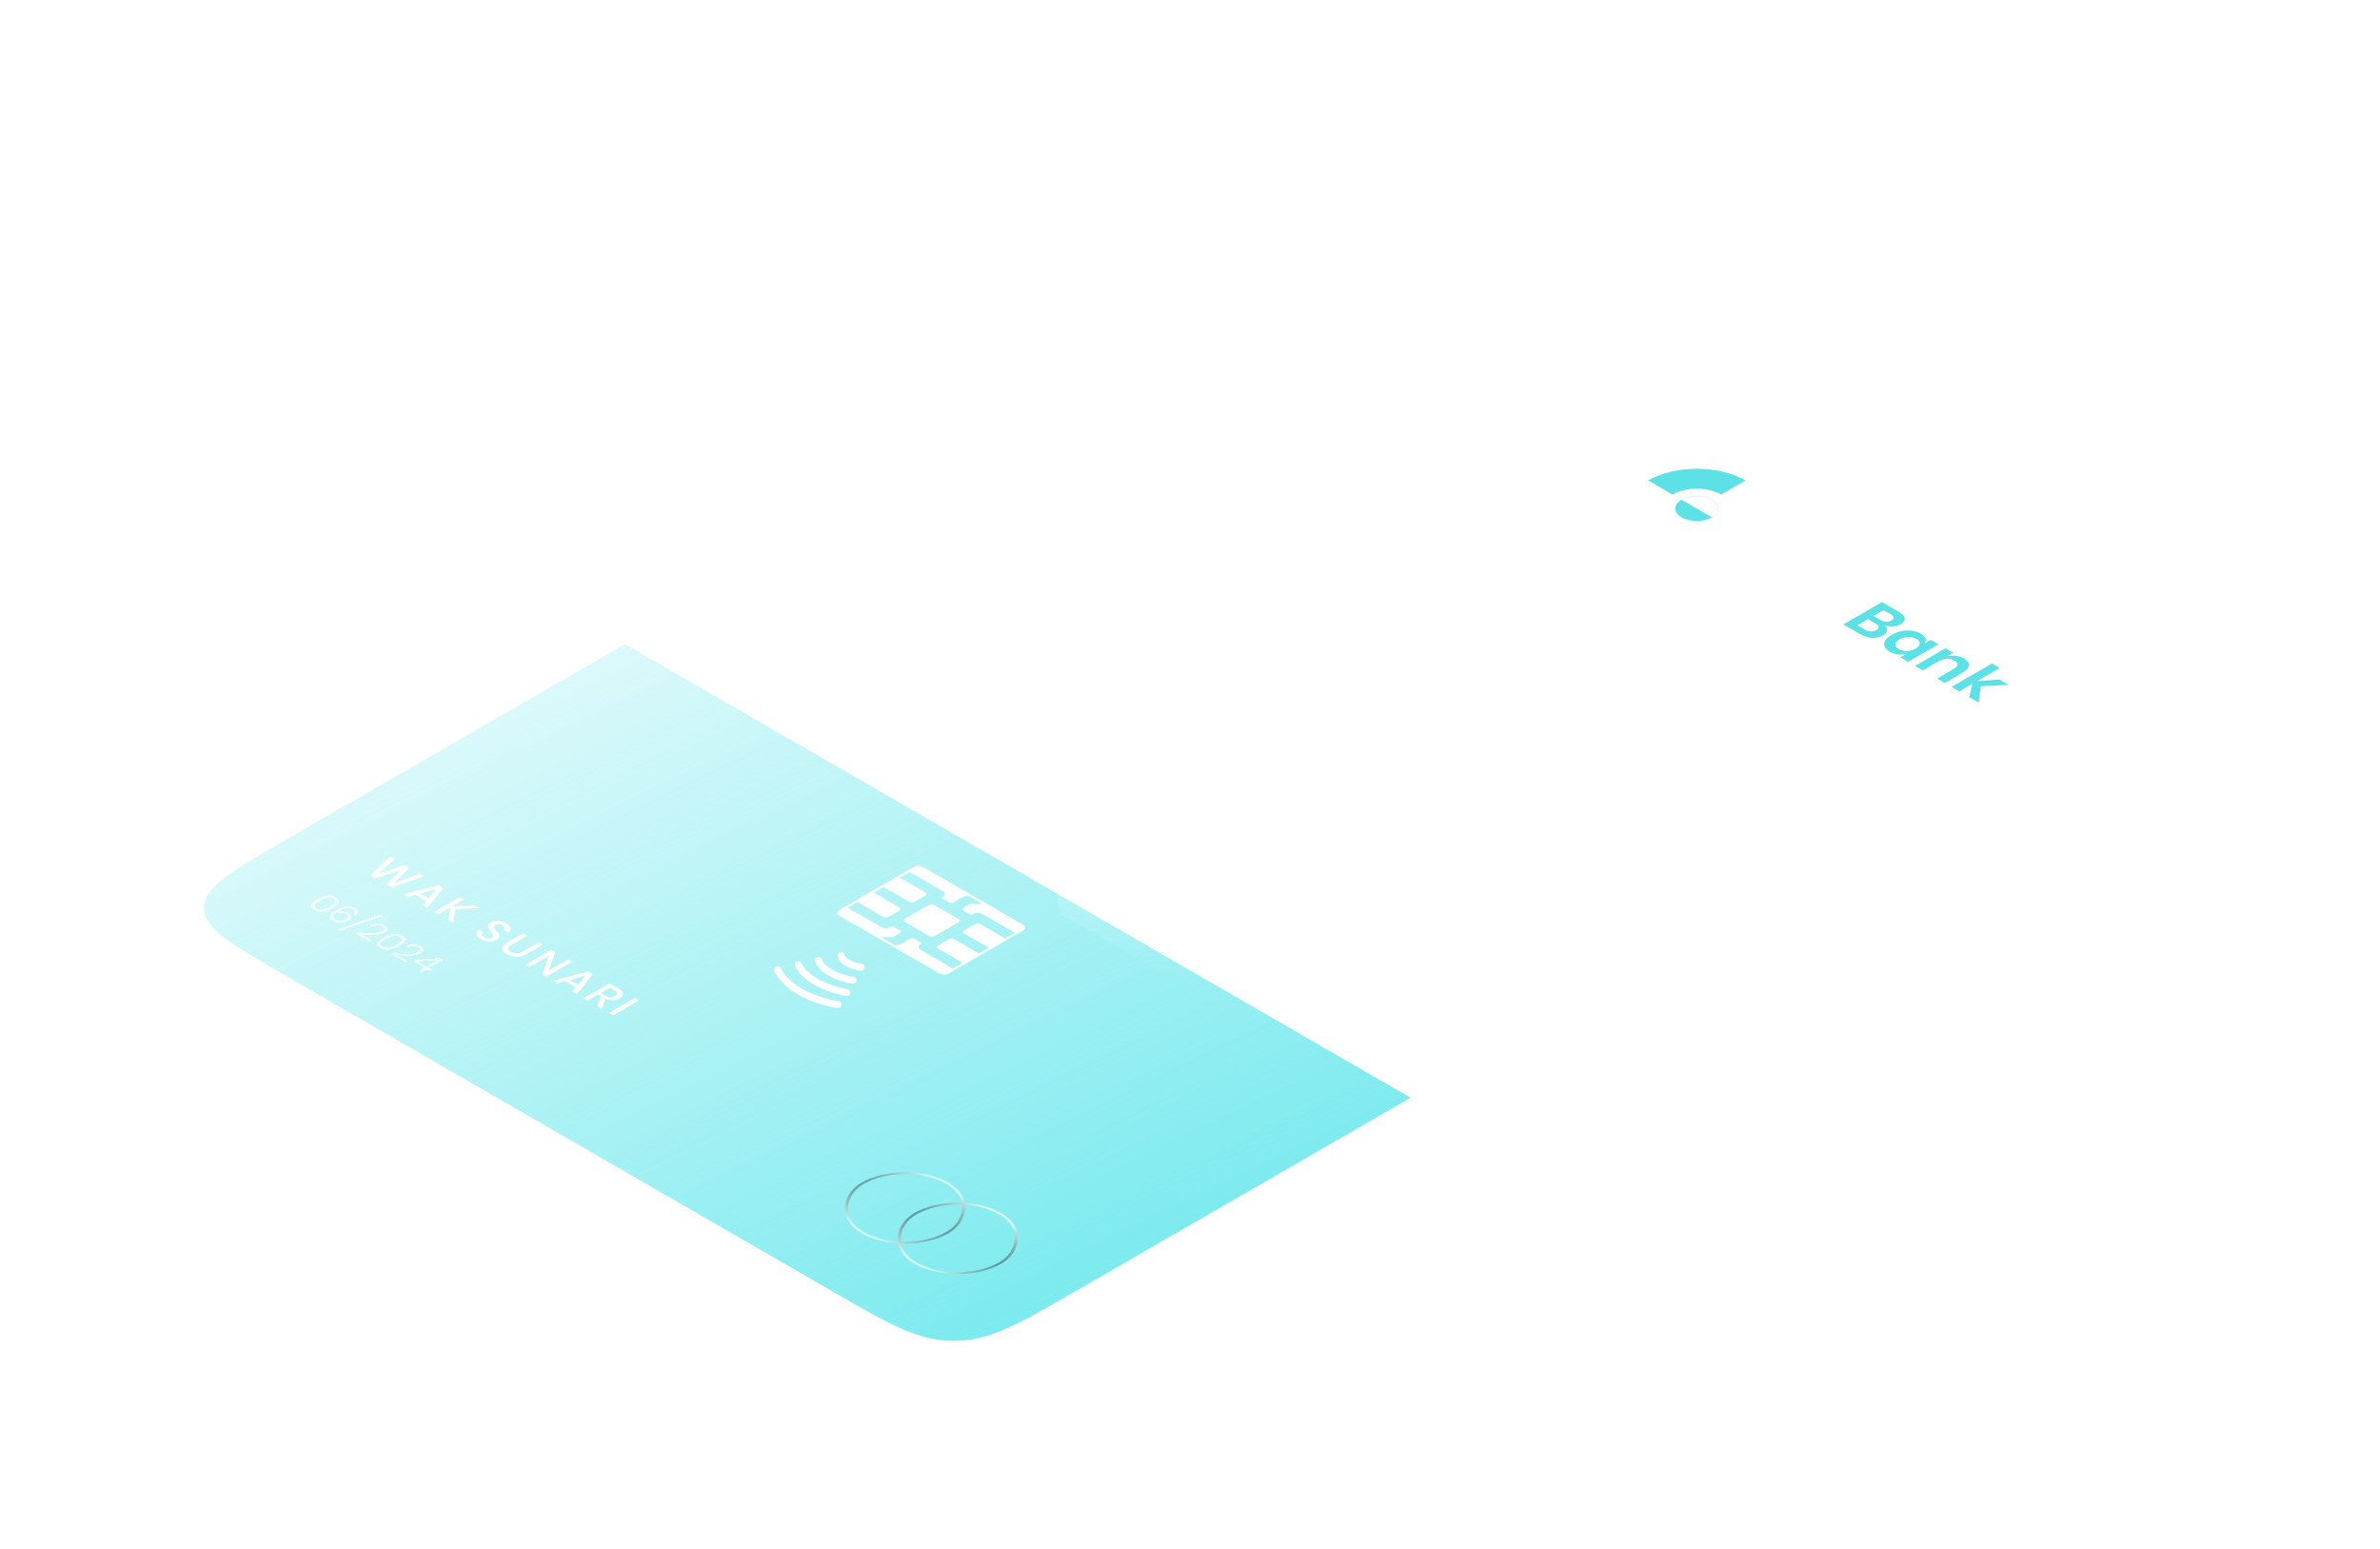 <svg width="467" height="304" viewBox="0 0 467 304" fill="none" xmlns="http://www.w3.org/2000/svg">
<g filter="url(#filter0_d_101_265)">
<g filter="url(#filter1_b_101_265)">
<rect width="178" height="284.248" rx="13.799" transform="matrix(0.866 0.5 -0.866 0.5 275.166 14)" fill="url(#paint0_linear_101_265)"/>
<rect x="-2.05613e-08" y="0.345" width="177.31" height="283.558" rx="13.454" transform="matrix(0.866 0.5 -0.866 0.5 275.465 14.172)" stroke="url(#paint1_linear_101_265)" stroke-width="0.69"/>
</g>
<g filter="url(#filter2_b_101_265)">
<path d="M118.624 104.38L272.776 193.38L207.052 231.326C195.786 237.83 190.153 241.083 183.152 241.083C176.152 241.083 170.519 237.83 159.253 231.326L52.9 169.923C41.633 163.418 36 160.166 36 156.124C36 152.083 41.633 148.83 52.9 142.326L118.624 104.38Z" fill="url(#paint2_linear_101_265)"/>
</g>
<path d="M350.149 87.396L342.557 91.78L341.029 90.898L344.331 88.992L341.083 87.117L337.781 89.023L336.265 88.147L343.858 83.764L345.374 84.639L342.298 86.415L345.546 88.29L348.622 86.514L350.149 87.396ZM352.719 90.68C353.299 91.015 353.697 91.386 353.912 91.792C354.135 92.201 354.146 92.617 353.945 93.04C353.751 93.458 353.342 93.847 352.719 94.207C352.095 94.567 351.421 94.803 350.697 94.915C349.973 95.027 349.252 95.02 348.535 94.896C347.832 94.772 347.191 94.542 346.61 94.207C346.029 93.872 345.628 93.499 345.405 93.089C345.197 92.68 345.19 92.266 345.384 91.847C345.578 91.429 345.986 91.04 346.61 90.68C347.234 90.32 347.908 90.084 348.632 89.972C349.363 89.856 350.08 89.861 350.783 89.985C351.493 90.113 352.138 90.345 352.719 90.68ZM351.407 91.438C350.984 91.193 350.475 91.073 349.879 91.078C349.292 91.078 348.714 91.241 348.148 91.568C347.581 91.895 347.295 92.23 347.288 92.574C347.288 92.913 347.499 93.205 347.922 93.45C348.345 93.694 348.851 93.816 349.438 93.816C350.034 93.812 350.614 93.646 351.181 93.319C351.747 92.992 352.03 92.659 352.03 92.319C352.038 91.976 351.83 91.682 351.407 91.438ZM359.598 94.652C360.179 94.987 360.577 95.358 360.792 95.763C361.014 96.173 361.025 96.589 360.824 97.011C360.63 97.43 360.222 97.819 359.598 98.179C358.974 98.539 358.3 98.775 357.576 98.887C356.852 98.998 356.131 98.992 355.414 98.868C354.712 98.744 354.07 98.514 353.489 98.179C352.909 97.844 352.507 97.471 352.285 97.061C352.077 96.651 352.07 96.237 352.263 95.819C352.457 95.401 352.865 95.012 353.489 94.652C354.113 94.292 354.787 94.056 355.511 93.944C356.243 93.828 356.959 93.832 357.662 93.956C358.372 94.085 359.017 94.317 359.598 94.652ZM358.286 95.409C357.863 95.165 357.354 95.045 356.759 95.049C356.171 95.049 355.594 95.213 355.027 95.54C354.461 95.867 354.174 96.202 354.167 96.546C354.167 96.885 354.378 97.177 354.801 97.421C355.224 97.665 355.73 97.788 356.318 97.788C356.913 97.783 357.494 97.618 358.06 97.291C358.626 96.964 358.91 96.631 358.91 96.291C358.917 95.948 358.709 95.654 358.286 95.409Z" fill="white"/>
<path d="M365.843 100.704C366.208 101.023 366.355 101.36 366.284 101.716C366.226 102.072 365.968 102.382 365.509 102.647C364.871 103.016 364.151 103.183 363.348 103.15C362.559 103.117 361.76 102.867 360.949 102.399L357.691 100.517L365.284 96.134L368.478 97.978C369.245 98.421 369.664 98.858 369.736 99.288C369.815 99.723 369.55 100.116 368.94 100.468C368.467 100.741 367.954 100.892 367.402 100.921C366.857 100.954 366.338 100.882 365.843 100.704ZM363.617 98.847L364.982 99.636C365.362 99.855 365.732 99.973 366.09 99.99C366.463 100.006 366.807 99.924 367.123 99.741C367.438 99.559 367.585 99.363 367.564 99.151C367.542 98.94 367.331 98.719 366.929 98.487L365.585 97.711L363.617 98.847ZM361.885 101.511C362.287 101.743 362.681 101.871 363.068 101.896C363.462 101.917 363.828 101.83 364.165 101.635C364.502 101.441 364.649 101.227 364.606 100.996C364.577 100.764 364.362 100.532 363.961 100.3L362.53 99.474L360.444 100.679L361.885 101.511ZM372.874 102.317C373.376 102.607 373.688 102.923 373.81 103.267C373.932 103.61 373.867 103.942 373.616 104.26L374.853 103.546L376.359 104.416L370.401 107.856L368.895 106.986L370.142 106.266C369.59 106.411 369.013 106.45 368.411 106.384C367.816 106.314 367.267 106.134 366.765 105.844C366.264 105.554 365.934 105.223 365.776 104.85C365.618 104.478 365.654 104.093 365.884 103.695C366.127 103.298 366.561 102.919 367.185 102.559C367.809 102.199 368.461 101.951 369.142 101.814C369.838 101.677 370.508 101.655 371.153 101.746C371.799 101.837 372.372 102.027 372.874 102.317ZM372.025 103.354C371.551 103.081 371.017 102.95 370.422 102.963C369.827 102.975 369.261 103.137 368.723 103.447C368.185 103.757 367.905 104.084 367.884 104.428C367.87 104.767 368.099 105.074 368.572 105.347C369.031 105.612 369.562 105.74 370.164 105.732C370.781 105.724 371.351 105.568 371.874 105.266C372.405 104.96 372.673 104.631 372.681 104.279C372.702 103.927 372.483 103.619 372.025 103.354ZM381.368 107.208C382.056 107.606 382.379 108.053 382.336 108.55C382.293 109.046 381.863 109.531 381.045 110.003L377.582 112.002L376.077 111.133L379.368 109.233C379.841 108.959 380.085 108.678 380.099 108.388C380.121 108.094 379.92 107.825 379.497 107.581C379.067 107.333 378.583 107.215 378.045 107.227C377.507 107.239 376.977 107.397 376.453 107.699L373.291 109.525L371.775 108.649L377.733 105.209L379.249 106.085L378.056 106.774C378.615 106.633 379.185 106.602 379.766 106.681C380.361 106.759 380.895 106.935 381.368 107.208ZM382.401 114.784L383.036 112.145L380.433 113.648L378.917 112.772L386.875 108.177L388.392 109.053L383.918 111.636L388.349 111.338L390.145 112.375L384.671 112.642L384.251 115.852L382.401 114.784Z" fill="#5CE1E6"/>
<path d="M338.502 72.264C336.611 71.173 334.202 70.429 331.58 70.128C328.957 69.827 326.239 69.981 323.768 70.572C321.298 71.163 319.186 72.163 317.701 73.447C316.215 74.731 315.422 76.24 315.422 77.784C315.422 79.327 316.215 80.837 317.701 82.12C319.186 83.404 321.298 84.404 323.768 84.995C326.239 85.586 328.957 85.74 331.58 85.439C334.202 85.138 336.611 84.395 338.502 83.303L333.722 80.543C332.776 81.089 331.572 81.461 330.261 81.611C328.949 81.762 327.59 81.685 326.355 81.389C325.12 81.094 324.064 80.594 323.321 79.952C322.579 79.31 322.182 78.555 322.182 77.784C322.182 77.012 322.579 76.257 323.321 75.615C324.064 74.974 325.12 74.473 326.355 74.178C327.59 73.882 328.949 73.805 330.261 73.956C331.572 74.106 332.776 74.478 333.722 75.024L338.502 72.264Z" fill="white"/>
<path d="M338.502 72.264C337.246 71.539 335.756 70.965 334.116 70.572C332.475 70.18 330.717 69.978 328.942 69.978C327.167 69.978 325.408 70.18 323.768 70.572C322.128 70.965 320.638 71.539 319.382 72.264L324.162 75.024C324.79 74.662 325.535 74.374 326.355 74.178C327.175 73.982 328.054 73.881 328.942 73.881C329.83 73.881 330.709 73.982 331.529 74.178C332.349 74.374 333.094 74.662 333.722 75.024L338.502 72.264Z" fill="#5CE1E6"/>
<circle cx="3.45" cy="3.45" r="3.45" transform="matrix(0.866 0.5 -0.866 0.5 328.942 74.334)" fill="#5CE1E6"/>
<path d="M331.929 79.508C332.322 79.282 332.633 79.013 332.845 78.717C333.058 78.421 333.167 78.104 333.167 77.784C333.167 77.463 333.058 77.146 332.845 76.85C332.633 76.554 332.322 76.285 331.929 76.059C331.537 75.832 331.071 75.653 330.559 75.53C330.046 75.407 329.497 75.344 328.942 75.344C328.387 75.344 327.838 75.407 327.325 75.53C326.813 75.653 326.347 75.832 325.955 76.059L328.942 77.784L331.929 79.508Z" fill="white"/>
<g opacity="0.9">
<rect opacity="0.75" x="4.47035e-08" y="-0.25" width="19.29" height="19.29" rx="9.645" transform="matrix(-0.866 -0.5 0.866 -0.5 184.154 230.496)" stroke="url(#paint3_linear_101_265)" stroke-width="0.5"/>
<rect opacity="0.7" x="4.47035e-08" y="-0.25" width="19.29" height="19.29" rx="9.645" transform="matrix(-0.866 -0.5 0.866 -0.5 173.808 224.522)" stroke="url(#paint4_linear_101_265)" stroke-width="0.5"/>
</g>
<g filter="url(#filter3_d_101_265)">
<path d="M279.501 37.362L280.652 38.026L278.222 39.43L270.629 35.046L271.919 34.301L278.361 38.02L279.501 37.362ZM273.902 39.887C274.275 40.102 274.515 40.357 274.623 40.651C274.73 40.945 274.68 41.259 274.472 41.595C274.257 41.934 273.87 42.265 273.31 42.588C272.751 42.911 272.181 43.133 271.6 43.252C271.012 43.377 270.464 43.408 269.955 43.346C269.439 43.288 268.994 43.151 268.621 42.936C268.205 42.696 267.958 42.425 267.879 42.122C267.793 41.824 267.897 41.512 268.191 41.185C267.56 41.375 266.947 41.448 266.352 41.402C265.764 41.361 265.23 41.201 264.75 40.924C264.011 40.498 263.696 40.013 263.803 39.471C263.918 38.933 264.398 38.42 265.244 37.931C266.09 37.443 266.979 37.165 267.911 37.099C268.844 37.041 269.679 37.225 270.417 37.652C270.898 37.929 271.174 38.237 271.245 38.577C271.324 38.92 271.199 39.274 270.869 39.639C271.435 39.469 271.98 39.407 272.504 39.452C273.02 39.502 273.486 39.647 273.902 39.887ZM272.493 40.477C272.106 40.253 271.679 40.152 271.213 40.173C270.747 40.202 270.295 40.342 269.858 40.595C269.421 40.847 269.177 41.108 269.127 41.377C269.084 41.651 269.256 41.899 269.643 42.122C270.03 42.346 270.464 42.443 270.944 42.414C271.418 42.389 271.869 42.253 272.299 42.004C272.73 41.756 272.966 41.495 273.009 41.222C273.052 40.949 272.88 40.7 272.493 40.477ZM269.288 38.378C268.851 38.126 268.36 38.012 267.815 38.037C267.277 38.066 266.757 38.225 266.255 38.515C265.753 38.805 265.477 39.105 265.427 39.415C265.384 39.73 265.581 40.013 266.019 40.266C266.463 40.523 266.951 40.626 267.481 40.576C268.012 40.535 268.517 40.376 268.998 40.098C269.471 39.825 269.747 39.533 269.826 39.223C269.905 38.912 269.725 38.631 269.288 38.378ZM265.568 47.008C265.067 47.298 264.547 47.495 264.009 47.598C263.478 47.706 262.969 47.722 262.482 47.648C261.987 47.577 261.55 47.433 261.17 47.213C260.689 46.936 260.424 46.625 260.374 46.282C260.324 45.947 260.51 45.619 260.933 45.301L260.879 45.27C260.205 45.485 259.571 45.59 258.976 45.586C258.381 45.59 257.821 45.441 257.298 45.139C256.66 44.771 256.352 44.349 256.373 43.873C256.402 43.401 256.81 42.937 257.599 42.482C258.409 42.014 259.266 41.755 260.17 41.706C261.08 41.66 261.976 41.85 262.858 42.277L261.643 42.978C261.17 42.755 260.671 42.645 260.148 42.649C259.632 42.658 259.148 42.792 258.696 43.053C258.273 43.297 258.062 43.548 258.062 43.804C258.054 44.065 258.226 44.297 258.578 44.5C259.001 44.744 259.488 44.835 260.04 44.773C260.585 44.715 261.166 44.508 261.783 44.152L262.073 43.984L263.084 44.568L262.794 44.736C261.611 45.402 261.424 45.969 262.234 46.437C262.586 46.64 262.969 46.737 263.385 46.729C263.801 46.721 264.195 46.609 264.568 46.394C264.941 46.178 265.138 45.932 265.16 45.655C265.188 45.381 265.013 45.106 264.633 44.829L265.837 44.133C266.533 44.593 266.859 45.071 266.816 45.568C266.78 46.069 266.364 46.549 265.568 47.008ZM258.107 51.316C257.605 51.606 257.086 51.802 256.548 51.906C256.017 52.014 255.508 52.03 255.021 51.956C254.526 51.885 254.089 51.74 253.709 51.521C253.228 51.243 252.963 50.933 252.913 50.59C252.863 50.254 253.049 49.927 253.472 49.608L253.418 49.577C252.744 49.793 252.11 49.898 251.515 49.894C250.919 49.898 250.36 49.749 249.837 49.447C249.199 49.078 248.89 48.656 248.912 48.18C248.941 47.708 249.349 47.245 250.138 46.789C250.948 46.322 251.805 46.063 252.708 46.013C253.619 45.968 254.515 46.158 255.397 46.584L254.182 47.286C253.709 47.063 253.21 46.953 252.687 46.957C252.171 46.965 251.687 47.1 251.235 47.361C250.812 47.605 250.6 47.855 250.6 48.112C250.593 48.373 250.765 48.605 251.117 48.807C251.54 49.052 252.027 49.143 252.579 49.081C253.124 49.023 253.705 48.816 254.322 48.46L254.612 48.292L255.623 48.876L255.333 49.043C254.15 49.71 253.963 50.277 254.773 50.745C255.125 50.947 255.508 51.045 255.924 51.036C256.34 51.028 256.734 50.916 257.107 50.701C257.48 50.486 257.677 50.24 257.699 49.962C257.727 49.689 257.552 49.414 257.172 49.136L258.376 48.441C259.072 48.901 259.398 49.379 259.355 49.875C259.319 50.376 258.903 50.856 258.107 51.316ZM243.985 58.178L240.102 52.67L241.393 51.925L245.093 57.377L248.857 55.204L249.922 55.819L244.91 58.712L243.985 58.178ZM242.223 58.885L243.374 59.549L240.943 60.953L233.35 56.569L234.641 55.824L241.083 59.543L242.223 58.885ZM232.375 63.54C233.35 63.954 234.214 63.943 234.967 63.509C235.512 63.194 235.702 62.832 235.537 62.422C235.379 62.016 234.838 61.546 233.913 61.012L233.537 60.807C233.816 61.093 233.892 61.406 233.763 61.745C233.634 62.085 233.325 62.395 232.838 62.676C232.092 63.107 231.285 63.316 230.418 63.304C229.55 63.291 228.711 63.051 227.901 62.583C227.414 62.302 227.073 61.993 226.88 61.658C226.693 61.327 226.679 60.983 226.837 60.627C227.001 60.276 227.367 59.936 227.934 59.609C229.031 58.976 230.124 58.738 231.214 58.895C232.304 59.052 233.444 59.475 234.634 60.162C235.996 60.948 236.796 61.662 237.032 62.304C237.269 62.946 236.889 63.554 235.892 64.129C235.146 64.56 234.365 64.767 233.548 64.75C232.723 64.738 231.945 64.558 231.214 64.21L232.375 63.54ZM232.289 60.211C231.823 59.942 231.296 59.795 230.708 59.771C230.128 59.75 229.572 59.893 229.041 60.199C228.59 60.46 228.364 60.743 228.364 61.05C228.357 61.36 228.59 61.652 229.063 61.925C229.572 62.219 230.099 62.366 230.644 62.366C231.189 62.366 231.694 62.231 232.16 61.962C232.583 61.718 232.827 61.433 232.892 61.106C232.956 60.779 232.755 60.48 232.289 60.211ZM228.374 68.483C227.872 68.772 227.352 68.969 226.815 69.072C226.284 69.18 225.775 69.197 225.287 69.122C224.793 69.052 224.355 68.907 223.975 68.687C223.495 68.41 223.23 68.1 223.179 67.756C223.129 67.421 223.316 67.094 223.739 66.775L223.685 66.744C223.011 66.959 222.376 67.065 221.781 67.061C221.186 67.065 220.627 66.916 220.104 66.614C219.465 66.245 219.157 65.823 219.179 65.347C219.207 64.875 219.616 64.411 220.405 63.956C221.215 63.488 222.072 63.229 222.975 63.18C223.886 63.134 224.782 63.325 225.664 63.751L224.448 64.453C223.975 64.229 223.477 64.119 222.954 64.124C222.437 64.132 221.953 64.266 221.502 64.527C221.079 64.771 220.867 65.022 220.867 65.278C220.86 65.539 221.032 65.771 221.383 65.974C221.806 66.218 222.294 66.309 222.846 66.247C223.391 66.189 223.972 65.982 224.588 65.626L224.879 65.459L225.89 66.042L225.599 66.21C224.416 66.876 224.23 67.444 225.04 67.911C225.391 68.114 225.775 68.211 226.191 68.203C226.607 68.195 227.001 68.083 227.374 67.868C227.747 67.653 227.944 67.406 227.965 67.129C227.994 66.856 227.818 66.58 227.438 66.303L228.643 65.608C229.338 66.067 229.665 66.545 229.622 67.042C229.586 67.543 229.17 68.023 228.374 68.483ZM217.317 74.866C216.815 75.156 216.295 75.353 215.757 75.456C215.227 75.564 214.718 75.581 214.23 75.506C213.735 75.436 213.298 75.291 212.918 75.071C212.438 74.794 212.172 74.484 212.122 74.14C212.072 73.805 212.258 73.478 212.681 73.159L212.628 73.128C211.954 73.343 211.319 73.449 210.724 73.445C210.129 73.449 209.57 73.3 209.046 72.997C208.408 72.629 208.1 72.207 208.121 71.731C208.15 71.259 208.559 70.795 209.347 70.34C210.158 69.872 211.014 69.613 211.918 69.564C212.828 69.518 213.725 69.709 214.606 70.135L213.391 70.837C212.918 70.613 212.42 70.503 211.896 70.507C211.38 70.516 210.896 70.65 210.444 70.911C210.021 71.155 209.81 71.406 209.81 71.662C209.803 71.923 209.975 72.155 210.326 72.358C210.749 72.602 211.237 72.693 211.789 72.631C212.334 72.573 212.914 72.366 213.531 72.01L213.821 71.843L214.832 72.426L214.542 72.594C213.359 73.26 213.172 73.827 213.983 74.295C214.334 74.498 214.718 74.595 215.133 74.587C215.549 74.579 215.944 74.467 216.316 74.252C216.689 74.037 216.886 73.79 216.908 73.513C216.937 73.24 216.761 72.964 216.381 72.687L217.586 71.992C218.281 72.451 218.607 72.929 218.564 73.426C218.528 73.927 218.113 74.407 217.317 74.866ZM210.329 76.591C210.702 76.806 210.942 77.061 211.049 77.355C211.157 77.649 211.107 77.963 210.899 78.299C210.684 78.638 210.296 78.969 209.737 79.292C209.178 79.615 208.608 79.837 208.027 79.957C207.439 80.081 206.891 80.112 206.382 80.05C205.865 79.992 205.421 79.855 205.048 79.64C204.632 79.4 204.385 79.129 204.306 78.826C204.22 78.528 204.324 78.216 204.618 77.889C203.987 78.079 203.374 78.152 202.779 78.106C202.191 78.065 201.657 77.905 201.176 77.628C200.438 77.202 200.122 76.717 200.23 76.175C200.345 75.637 200.825 75.124 201.671 74.635C202.517 74.147 203.406 73.869 204.338 73.803C205.27 73.745 206.106 73.929 206.844 74.356C207.325 74.633 207.601 74.942 207.672 75.281C207.751 75.624 207.626 75.978 207.296 76.343C207.862 76.173 208.407 76.111 208.931 76.156C209.447 76.206 209.913 76.351 210.329 76.591ZM208.92 77.181C208.533 76.957 208.106 76.856 207.64 76.877C207.174 76.906 206.722 77.046 206.285 77.299C205.848 77.551 205.604 77.812 205.554 78.081C205.511 78.355 205.683 78.603 206.07 78.826C206.457 79.05 206.891 79.147 207.371 79.118C207.844 79.093 208.296 78.957 208.726 78.708C209.156 78.46 209.393 78.199 209.436 77.926C209.479 77.653 209.307 77.404 208.92 77.181ZM205.715 75.082C205.278 74.83 204.786 74.716 204.241 74.741C203.704 74.77 203.184 74.929 202.682 75.219C202.18 75.509 201.904 75.809 201.854 76.119C201.811 76.434 202.008 76.717 202.445 76.97C202.89 77.227 203.378 77.33 203.908 77.28C204.439 77.239 204.944 77.079 205.425 76.802C205.898 76.529 206.174 76.237 206.253 75.927C206.332 75.616 206.152 75.335 205.715 75.082ZM197.683 79.695C197.217 79.492 196.761 79.391 196.317 79.391C195.865 79.395 195.446 79.509 195.058 79.732C194.513 80.047 194.323 80.405 194.488 80.806C194.653 81.216 195.202 81.69 196.134 82.228L196.51 82.433C196.238 82.143 196.166 81.825 196.295 81.477C196.424 81.138 196.729 80.829 197.209 80.552C197.955 80.121 198.762 79.912 199.629 79.925C200.504 79.941 201.343 80.181 202.146 80.645C202.633 80.926 202.974 81.235 203.168 81.57C203.361 81.905 203.375 82.249 203.211 82.601C203.053 82.957 202.691 83.298 202.124 83.625C201.027 84.259 199.937 84.499 198.855 84.346C197.772 84.201 196.639 83.787 195.456 83.104C194.116 82.33 193.305 81.618 193.026 80.968C192.739 80.322 193.083 79.718 194.058 79.155C194.811 78.72 195.614 78.501 196.467 78.496C197.32 78.501 198.113 78.677 198.844 79.024L197.683 79.695ZM197.769 83.023C198.235 83.292 198.758 83.437 199.339 83.458C199.92 83.487 200.479 83.346 201.017 83.035C201.461 82.779 201.687 82.495 201.694 82.185C201.694 81.879 201.454 81.587 200.974 81.309C200.464 81.015 199.941 80.866 199.403 80.862C198.858 80.862 198.353 80.997 197.887 81.266C197.614 81.423 197.414 81.601 197.285 81.8C197.156 82.007 197.123 82.216 197.188 82.427C197.26 82.642 197.453 82.841 197.769 83.023ZM190.321 82.517C189.956 83.647 189.805 84.632 189.87 85.472C189.934 86.321 190.293 86.933 190.945 87.31C191.332 87.534 191.738 87.656 192.161 87.677C192.576 87.701 192.996 87.592 193.419 87.347C193.856 87.095 194.043 86.822 193.978 86.528C193.921 86.238 193.645 85.934 193.15 85.615L194.344 84.926C195.161 85.456 195.559 85.992 195.538 86.534C195.509 87.081 195.118 87.571 194.365 88.006C193.627 88.432 192.852 88.651 192.042 88.664C191.232 88.685 190.483 88.496 189.794 88.099C189.242 87.78 188.855 87.358 188.633 86.832C188.404 86.311 188.31 85.76 188.353 85.18C188.404 84.605 188.536 84.057 188.751 83.535L185.148 85.615L184.148 85.038L189.418 81.995L190.321 82.517ZM185.323 91.736L186.474 92.4L184.043 93.804L176.45 89.42L177.741 88.675L184.183 92.394L185.323 91.736ZM177.938 93.007C176.727 92.307 175.562 91.883 174.443 91.734C173.332 91.589 172.274 91.806 171.27 92.386C170.267 92.965 169.894 93.578 170.152 94.224C170.41 94.869 171.141 95.54 172.346 96.236C173.543 96.927 174.698 97.345 175.809 97.49C176.927 97.639 177.989 97.424 178.992 96.844C179.996 96.264 180.373 95.654 180.122 95.012C179.871 94.371 179.143 93.702 177.938 93.007ZM173.572 95.528C172.697 95.023 172.134 94.573 171.883 94.18C171.632 93.787 171.815 93.412 172.432 93.056C173.056 92.696 173.708 92.588 174.389 92.733C175.07 92.878 175.848 93.203 176.723 93.708C177.591 94.209 178.146 94.654 178.39 95.043C178.634 95.432 178.444 95.807 177.82 96.167C177.203 96.523 176.555 96.629 175.873 96.484C175.199 96.343 174.432 96.024 173.572 95.528ZM167.398 95.751C167.032 96.882 166.882 97.867 166.946 98.707C167.011 99.556 167.369 100.168 168.022 100.545C168.409 100.769 168.814 100.891 169.237 100.911C169.653 100.936 170.073 100.827 170.496 100.582C170.933 100.33 171.119 100.057 171.055 99.763C170.997 99.473 170.721 99.169 170.227 98.85L171.42 98.161C172.238 98.691 172.636 99.227 172.614 99.769C172.586 100.315 172.195 100.806 171.442 101.24C170.703 101.667 169.929 101.886 169.119 101.899C168.309 101.919 167.559 101.731 166.871 101.334C166.319 101.015 165.932 100.593 165.71 100.067C165.48 99.545 165.387 98.995 165.43 98.415C165.48 97.84 165.613 97.291 165.828 96.77L162.225 98.85L161.225 98.272L166.495 95.23L167.398 95.751ZM164.77 102.895C165.143 103.11 165.383 103.364 165.49 103.658C165.598 103.952 165.548 104.267 165.34 104.602C165.125 104.942 164.738 105.273 164.178 105.596C163.619 105.918 163.049 106.14 162.468 106.26C161.88 106.384 161.332 106.415 160.823 106.353C160.307 106.295 159.862 106.159 159.489 105.943C159.073 105.703 158.826 105.432 158.747 105.13C158.661 104.832 158.765 104.519 159.059 104.192C158.428 104.383 157.815 104.455 157.22 104.41C156.632 104.368 156.098 104.209 155.617 103.931C154.879 103.505 154.564 103.021 154.671 102.478C154.786 101.94 155.266 101.427 156.112 100.939C156.958 100.45 157.847 100.173 158.779 100.107C159.711 100.049 160.547 100.233 161.285 100.659C161.766 100.937 162.042 101.245 162.113 101.584C162.192 101.928 162.067 102.282 161.737 102.646C162.303 102.476 162.848 102.414 163.372 102.46C163.888 102.51 164.354 102.654 164.77 102.895ZM163.361 103.484C162.974 103.261 162.547 103.159 162.081 103.18C161.615 103.209 161.163 103.35 160.726 103.602C160.289 103.855 160.045 104.116 159.995 104.385C159.952 104.658 160.124 104.906 160.511 105.13C160.898 105.353 161.332 105.451 161.812 105.422C162.285 105.397 162.737 105.26 163.167 105.012C163.598 104.764 163.834 104.503 163.877 104.23C163.92 103.956 163.748 103.708 163.361 103.484ZM160.156 101.386C159.719 101.133 159.228 101.019 158.683 101.044C158.145 101.073 157.625 101.232 157.123 101.522C156.621 101.812 156.345 102.112 156.295 102.423C156.252 102.737 156.449 103.021 156.887 103.273C157.331 103.53 157.819 103.633 158.349 103.584C158.88 103.542 159.385 103.383 159.866 103.106C160.339 102.832 160.615 102.541 160.694 102.23C160.773 101.92 160.593 101.638 160.156 101.386Z" fill="white"/>
</g>
<g filter="url(#filter4_d_101_265)">
<path d="M79.179 148.924L72.855 151.118L71.851 150.539L74.698 147.662L69.715 149.305L68.711 148.726L72.511 145.074L73.407 145.592L70.166 148.473L75.393 146.739L76.297 147.26L73.293 150.278L78.283 148.407L79.179 148.924ZM79.682 153.793L77.545 152.559L76.061 152.969L75.186 152.464L82.033 150.663L82.973 151.205L79.847 155.155L78.972 154.65L79.682 153.793ZM80.083 153.296L81.61 151.446L78.405 152.327L80.083 153.296ZM85.314 155.356L84.985 158.121L83.988 157.546L84.332 155.037L81.988 156.391L81.17 155.919L86.232 152.996L87.05 153.468L84.734 154.805L89.057 154.627L90.047 155.199L85.314 155.356ZM93.385 161.414C93.136 161.558 92.845 161.657 92.51 161.712C92.18 161.765 91.829 161.758 91.456 161.692C91.083 161.626 90.72 161.49 90.366 161.286C90.022 161.087 89.773 160.875 89.621 160.649C89.472 160.42 89.427 160.195 89.484 159.974C89.542 159.753 89.702 159.553 89.965 159.374L90.839 159.879C90.643 160.019 90.548 160.182 90.553 160.367C90.562 160.555 90.706 160.729 90.983 160.889C91.231 161.032 91.49 161.104 91.757 161.104C92.03 161.107 92.271 161.047 92.481 160.926C92.663 160.821 92.761 160.707 92.775 160.582C92.794 160.455 92.763 160.33 92.682 160.206C92.601 160.081 92.474 159.92 92.302 159.721C92.087 159.481 91.929 159.274 91.829 159.1C91.733 158.929 91.712 158.749 91.764 158.558C91.817 158.368 91.999 158.183 92.309 158.003C92.582 157.846 92.888 157.747 93.227 157.705C93.566 157.664 93.915 157.683 94.274 157.763C94.637 157.841 94.981 157.973 95.306 158.161C95.823 158.459 96.107 158.766 96.159 159.084C96.217 159.404 96.066 159.692 95.708 159.949L94.826 159.44C94.984 159.31 95.055 159.164 95.041 159.001C95.036 158.838 94.907 158.684 94.654 158.537C94.424 158.405 94.181 158.333 93.922 158.322C93.669 158.308 93.433 158.365 93.213 158.492C93.04 158.591 92.945 158.702 92.926 158.823C92.912 158.942 92.943 159.062 93.019 159.183C93.105 159.305 93.232 159.463 93.399 159.659C93.619 159.902 93.777 160.112 93.872 160.288C93.977 160.465 94.001 160.65 93.944 160.843C93.891 161.039 93.705 161.23 93.385 161.414ZM99.415 160.608L96.411 162.342C95.962 162.602 95.725 162.851 95.701 163.091C95.682 163.334 95.852 163.559 96.21 163.766C96.564 163.97 96.949 164.066 97.365 164.052C97.785 164.041 98.221 163.906 98.67 163.646L101.674 161.912L102.491 162.384L99.487 164.118C98.794 164.518 98.089 164.718 97.372 164.718C96.66 164.716 96.01 164.544 95.422 164.205C94.839 163.868 94.547 163.496 94.547 163.087C94.552 162.676 94.901 162.27 95.594 161.87L98.598 160.136L99.415 160.608ZM103.193 168.634L102.376 168.162L103.652 164.585L99.917 166.742L99.099 166.27L104.154 163.352L104.971 163.824L103.681 167.409L107.431 165.244L108.248 165.715L103.193 168.634ZM109.015 170.728L106.878 169.495L105.394 169.905L104.52 169.4L111.367 167.599L112.306 168.141L109.18 172.09L108.305 171.585L109.015 170.728ZM109.417 170.232L110.944 168.381L107.739 169.263L109.417 170.232ZM113.164 174.39L113.924 172.494L113.343 172.159L111.321 173.327L110.504 172.855L115.566 169.932L117.351 170.963C117.929 171.297 118.226 171.631 118.24 171.965C118.259 172.301 118.037 172.604 117.573 172.871C117.177 173.1 116.739 173.223 116.261 173.24C115.788 173.259 115.305 173.168 114.813 172.966L114.082 174.92L113.164 174.39ZM113.924 171.824L114.827 172.345C115.487 172.726 116.108 172.748 116.691 172.412C116.969 172.252 117.103 172.081 117.093 171.898C117.093 171.716 116.923 171.527 116.584 171.331L115.681 170.81L113.924 171.824ZM121.385 173.292L116.323 176.215L115.506 175.743L120.568 172.82L121.385 173.292Z" fill="white"/>
</g>
<g filter="url(#filter5_d_101_265)">
<path d="M58.273 153.415C57.596 153.806 57.18 154.175 57.025 154.522C56.869 154.869 57.066 155.202 57.616 155.519C58.166 155.836 58.741 155.95 59.343 155.861C59.948 155.773 60.59 155.534 61.267 155.143C61.936 154.757 62.346 154.389 62.498 154.039C62.653 153.692 62.456 153.36 61.906 153.042C61.356 152.725 60.781 152.611 60.179 152.701C59.582 152.788 58.947 153.026 58.273 153.415ZM60.729 154.833C60.383 155.033 60.066 155.186 59.779 155.291C59.5 155.397 59.221 155.45 58.943 155.45C58.664 155.45 58.393 155.374 58.13 155.222C57.871 155.073 57.742 154.918 57.742 154.757C57.742 154.596 57.831 154.434 58.011 154.27C58.198 154.107 58.465 153.925 58.811 153.725C59.154 153.528 59.464 153.376 59.743 153.27C60.026 153.166 60.305 153.116 60.58 153.118C60.858 153.118 61.127 153.193 61.386 153.342C61.649 153.494 61.781 153.651 61.781 153.812C61.785 153.97 61.695 154.13 61.512 154.291C61.333 154.454 61.072 154.635 60.729 154.833ZM65.278 156.355C65.497 156.192 65.604 156.031 65.6 155.872C65.604 155.713 65.485 155.564 65.242 155.423C64.903 155.228 64.515 155.155 64.076 155.206C63.642 155.259 63.141 155.45 62.571 155.779L62.356 155.91C62.654 155.806 62.981 155.776 63.336 155.82C63.694 155.861 64.019 155.966 64.31 156.134C64.728 156.375 64.929 156.637 64.913 156.917C64.901 157.2 64.67 157.471 64.22 157.731C63.957 157.883 63.666 157.991 63.348 158.055C63.033 158.118 62.704 158.123 62.362 158.073C62.027 158.022 61.703 157.906 61.388 157.724C60.786 157.377 60.561 157.029 60.713 156.679C60.868 156.332 61.27 155.971 61.92 155.596C62.669 155.164 63.35 154.908 63.963 154.83C64.584 154.752 65.168 154.87 65.714 155.185C66.116 155.418 66.311 155.661 66.299 155.917C66.291 156.174 66.124 156.42 65.797 156.655L65.278 156.355ZM61.86 156.265C61.569 156.433 61.408 156.623 61.376 156.834C61.352 157.046 61.509 157.249 61.848 157.445C62.127 157.606 62.431 157.687 62.762 157.69C63.097 157.69 63.413 157.604 63.712 157.431C64.035 157.245 64.196 157.055 64.196 156.862C64.2 156.666 64.055 156.484 63.76 156.313C63.593 156.217 63.399 156.144 63.18 156.096C62.961 156.048 62.734 156.036 62.499 156.062C62.268 156.085 62.055 156.152 61.86 156.265ZM71.014 156.735L62.727 159.629L62.201 159.325L70.482 156.428L71.014 156.735ZM66.079 159.901C67.21 160.03 68.202 160.083 69.055 160.06C69.911 160.035 70.532 159.911 70.919 159.688C71.158 159.55 71.287 159.404 71.307 159.249C71.335 159.095 71.213 158.94 70.942 158.784C70.664 158.623 70.363 158.553 70.04 158.573C69.722 158.592 69.399 158.686 69.072 158.856L68.535 158.546C69.033 158.291 69.538 158.166 70.052 158.173C70.57 158.178 71.036 158.3 71.45 158.539C71.845 158.767 72.052 159.008 72.072 159.263C72.092 159.519 71.909 159.758 71.522 159.981C71.204 160.165 70.775 160.292 70.237 160.364C69.708 160.435 69.146 160.463 68.553 160.447C67.967 160.43 67.413 160.384 66.892 160.309L69.031 161.543L68.582 161.802L65.685 160.129L66.079 159.901ZM71.273 160.92C70.596 161.311 70.18 161.68 70.025 162.028C69.869 162.375 70.067 162.707 70.616 163.025C71.166 163.342 71.742 163.456 72.343 163.366C72.948 163.279 73.59 163.04 74.267 162.649C74.936 162.262 75.346 161.894 75.498 161.545C75.653 161.198 75.456 160.865 74.906 160.548C74.356 160.231 73.781 160.117 73.18 160.206C72.582 160.294 71.947 160.532 71.273 160.92ZM73.729 162.338C73.383 162.538 73.066 162.691 72.779 162.797C72.5 162.903 72.222 162.956 71.943 162.956C71.664 162.956 71.393 162.88 71.13 162.728C70.871 162.579 70.742 162.423 70.742 162.262C70.742 162.101 70.831 161.939 71.011 161.776C71.198 161.613 71.465 161.431 71.811 161.231C72.154 161.033 72.465 160.881 72.743 160.776C73.026 160.672 73.305 160.621 73.58 160.624C73.859 160.624 74.127 160.699 74.386 160.848C74.649 161 74.781 161.156 74.781 161.317C74.785 161.476 74.695 161.636 74.512 161.797C74.333 161.96 74.072 162.14 73.729 162.338ZM73.139 163.978C74.27 164.106 75.262 164.159 76.115 164.136C76.971 164.111 77.593 163.987 77.979 163.764C78.218 163.626 78.347 163.48 78.367 163.326C78.395 163.172 78.274 163.016 78.003 162.86C77.724 162.699 77.423 162.629 77.1 162.65C76.782 162.668 76.459 162.762 76.133 162.932L75.595 162.622C76.093 162.367 76.599 162.243 77.112 162.249C77.63 162.254 78.096 162.376 78.511 162.615C78.905 162.843 79.112 163.084 79.132 163.339C79.152 163.595 78.969 163.834 78.582 164.057C78.264 164.241 77.835 164.369 77.298 164.44C76.768 164.511 76.206 164.539 75.613 164.523C75.027 164.507 74.474 164.461 73.952 164.385L76.091 165.62L75.643 165.878L72.745 164.205L73.139 163.978ZM77.013 165.58L77.467 165.317L82.45 164.938L83.036 165.276L80.234 166.894L80.855 167.253L80.383 167.525L79.762 167.166L78.794 167.725L78.244 167.408L79.212 166.849L77.013 165.58ZM81.859 165.362L78.059 165.638L79.72 166.597L81.859 165.362Z" fill="white" fill-opacity="0.7" shape-rendering="crispEdges"/>
</g>
<path d="M187.37 159.273C187.623 159.127 188.033 159.127 188.286 159.273L193.121 162.065C193.374 162.211 193.374 162.447 193.121 162.593L190.842 163.909C190.589 164.055 190.179 164.055 189.926 163.909L185.091 161.118C184.838 160.972 184.838 160.735 185.091 160.589L187.37 159.273Z" fill="white"/>
<path d="M166.793 153.296C167.046 153.15 167.456 153.15 167.709 153.296L172.544 156.088C172.797 156.234 172.797 156.471 172.544 156.617L170.265 157.933C170.012 158.079 169.602 158.079 169.349 157.933L164.513 155.141C164.26 154.995 164.26 154.758 164.513 154.612L166.793 153.296Z" fill="white"/>
<path d="M171.905 150.344C172.158 150.198 172.568 150.198 172.821 150.344L177.657 153.136C177.91 153.282 177.91 153.519 177.657 153.665L175.378 154.981C175.125 155.127 174.714 155.127 174.461 154.981L169.626 152.189C169.373 152.043 169.373 151.806 169.626 151.66L171.905 150.344Z" fill="white"/>
<path d="M178.296 155.51C178.549 155.364 178.959 155.364 179.212 155.51L184.176 158.376C184.429 158.522 184.429 158.758 184.176 158.905L179.34 161.696C179.087 161.842 178.677 161.842 178.424 161.696L173.461 158.831C173.208 158.685 173.208 158.448 173.461 158.302L178.296 155.51Z" fill="white"/>
<path d="M182.26 162.226C182.513 162.08 182.923 162.08 183.176 162.226L188.011 165.018C188.264 165.164 188.264 165.401 188.011 165.547L185.732 166.862C185.479 167.009 185.069 167.009 184.816 166.862L179.98 164.071C179.727 163.925 179.727 163.688 179.98 163.542L182.26 162.226Z" fill="white"/>
<path d="M180.99 152.847C181.52 153.153 181.52 153.648 180.99 153.954C180.814 154.056 180.814 154.221 180.99 154.323L182.194 155.018C182.447 155.164 182.857 155.164 183.11 155.018L184.889 153.991C185.143 153.844 185.488 153.762 185.847 153.762C186.055 153.762 186.158 153.617 186.012 153.532L176.656 148.13C176.403 147.984 175.992 147.984 175.739 148.13L174.738 148.708C174.485 148.854 174.485 149.091 174.738 149.237L180.99 152.847Z" fill="white"/>
<path d="M186.677 155.327C186.505 155.327 186.341 155.366 186.219 155.436L185.027 156.125C184.774 156.271 184.774 156.507 185.027 156.653L186.231 157.348C186.407 157.45 186.693 157.45 186.87 157.348C187.399 157.043 188.258 157.043 188.787 157.348L195.039 160.958C195.292 161.104 195.702 161.104 195.955 160.958L196.956 160.38C197.209 160.234 197.209 159.997 196.956 159.851L189.31 155.436C189.188 155.366 189.024 155.327 188.852 155.327L186.677 155.327Z" fill="white"/>
<path d="M176.646 164.359C176.117 164.054 176.117 163.558 176.646 163.253C176.823 163.151 176.823 162.986 176.646 162.884L175.443 162.189C175.19 162.043 174.78 162.043 174.527 162.189L172.748 163.216C172.494 163.362 172.149 163.445 171.789 163.445C171.582 163.445 171.478 163.59 171.625 163.674L180.981 169.076C181.234 169.222 181.644 169.222 181.897 169.076L182.898 168.498C183.151 168.352 183.151 168.115 182.898 167.969L176.646 164.359Z" fill="white"/>
<path d="M170.958 161.879C171.13 161.879 171.295 161.839 171.416 161.769L172.608 161.081C172.861 160.935 172.861 160.698 172.608 160.552L171.404 159.857C171.228 159.756 170.942 159.756 170.765 159.857C170.236 160.163 169.378 160.163 168.848 159.857L162.596 156.248C162.343 156.102 161.933 156.102 161.68 156.248L160.679 156.826C160.426 156.972 160.426 157.209 160.679 157.355L168.325 161.769C168.447 161.839 168.612 161.879 168.783 161.879L170.958 161.879Z" fill="white"/>
<rect x="-1.57639e-08" y="0.264" width="24.332" height="18.513" rx="0.793" transform="matrix(0.866 0.5 -0.866 0.5 176.427 147.705)" stroke="white" stroke-width="0.529"/>
<g style="mix-blend-mode:overlay">
<path d="M164.994 167.779C163.797 167.62 161.333 166.943 161.062 165.513M163.369 170.345C161.511 170.07 157.558 168.906 156.61 166.45M162.151 172.746C159.676 172.355 154.306 170.709 152.626 167.258M160.418 175.09C157.403 174.679 150.81 172.737 148.558 168.257" stroke="white" stroke-width="1.38" stroke-linecap="round" stroke-linejoin="round"/>
</g>
<path fill-rule="evenodd" clip-rule="evenodd" d="M315.942 167.186L366.095 138.23C365.109 135.951 363.83 133.708 362.26 131.52C358.738 126.61 353.842 122.102 347.81 118.163C343.119 115.099 337.742 112.38 331.789 110.083C318.184 104.835 302.189 102.034 285.826 102.034C269.463 102.034 253.468 104.835 239.863 110.083C226.258 115.332 215.654 122.792 209.392 131.52C203.516 139.71 201.711 148.672 204.149 157.402L238.403 177.178L256.576 166.686C250.791 163.346 246.851 159.091 245.255 154.458C243.659 149.825 244.478 145.023 247.609 140.659C250.74 136.295 256.042 132.565 262.845 129.941C269.647 127.317 277.645 125.916 285.826 125.916C294.008 125.916 302.005 127.317 308.808 129.941C311.072 130.814 313.169 131.81 315.076 132.911C318.541 134.911 321.375 137.259 323.431 139.848C323.643 140.116 323.847 140.386 324.043 140.659C326 143.387 327.054 146.285 327.179 149.207C327.188 149.404 327.192 149.601 327.192 149.799C327.192 151.355 326.928 152.916 326.397 154.458C325.898 155.906 325.171 157.316 324.229 158.674C324.168 158.762 324.106 158.85 324.043 158.938C321.974 161.822 318.936 164.458 315.076 166.686L315.942 167.186ZM267.544 160.353C257.447 154.524 257.447 145.073 267.544 139.244C277.64 133.415 294.01 133.415 304.106 139.244C314.203 145.073 314.203 154.524 304.106 160.353C299.147 163.217 292.674 164.674 286.174 164.724C286.058 164.725 285.941 164.725 285.825 164.725C285.709 164.725 285.592 164.725 285.476 164.724C278.976 164.674 272.503 163.217 267.544 160.353Z" fill="url(#paint5_linear_101_265)"/>
</g>
<defs>
<filter id="filter0_d_101_265" x="0" y="0.042" width="466.318" height="303.041" filterUnits="userSpaceOnUse" color-interpolation-filters="sRGB">
<feFlood flood-opacity="0" result="BackgroundImageFix"/>
<feColorMatrix in="SourceAlpha" type="matrix" values="0 0 0 0 0 0 0 0 0 0 0 0 0 0 0 0 0 0 127 0" result="hardAlpha"/>
<feOffset dx="4" dy="22"/>
<feGaussianBlur stdDeviation="20"/>
<feComposite in2="hardAlpha" operator="out"/>
<feColorMatrix type="matrix" values="0 0 0 0 0 0 0 0 0 0 0 0 0 0 0 0 0 0 0.25 0"/>
<feBlend mode="normal" in2="BackgroundImageFix" result="effect1_dropShadow_101_265"/>
<feBlend mode="normal" in="SourceGraphic" in2="effect1_dropShadow_101_265" result="shape"/>
</filter>
<filter id="filter1_b_101_265" x="29" y="11.041" width="400.318" height="237.041" filterUnits="userSpaceOnUse" color-interpolation-filters="sRGB">
<feFlood flood-opacity="0" result="BackgroundImageFix"/>
<feGaussianBlur in="BackgroundImageFix" stdDeviation="3.5"/>
<feComposite in2="SourceAlpha" operator="in" result="effect1_backgroundBlur_101_265"/>
<feBlend mode="normal" in="SourceGraphic" in2="effect1_backgroundBlur_101_265" result="shape"/>
</filter>
<filter id="filter2_b_101_265" x="29" y="97.38" width="250.776" height="150.703" filterUnits="userSpaceOnUse" color-interpolation-filters="sRGB">
<feFlood flood-opacity="0" result="BackgroundImageFix"/>
<feGaussianBlur in="BackgroundImageFix" stdDeviation="3.5"/>
<feComposite in2="SourceAlpha" operator="in" result="effect1_backgroundBlur_101_265"/>
<feBlend mode="normal" in="SourceGraphic" in2="effect1_backgroundBlur_101_265" result="shape"/>
</filter>
<filter id="filter3_d_101_265" x="152.744" y="33.531" width="128.717" height="74.762" filterUnits="userSpaceOnUse" color-interpolation-filters="sRGB">
<feFlood flood-opacity="0" result="BackgroundImageFix"/>
<feColorMatrix in="SourceAlpha" type="matrix" values="0 0 0 0 0 0 0 0 0 0 0 0 0 0 0 0 0 0 127 0" result="hardAlpha"/>
<feOffset dy="0.529"/>
<feGaussianBlur stdDeviation="0.264"/>
<feComposite in2="hardAlpha" operator="out"/>
<feColorMatrix type="matrix" values="0 0 0 0 0 0 0 0 0 0 0 0 0 0 0 0 0 0 0.2 0"/>
<feBlend mode="normal" in2="BackgroundImageFix" result="effect1_dropShadow_101_265"/>
<feBlend mode="normal" in="SourceGraphic" in2="effect1_dropShadow_101_265" result="shape"/>
</filter>
<filter id="filter4_d_101_265" x="66.399" y="145.037" width="56.051" height="33.206" filterUnits="userSpaceOnUse" color-interpolation-filters="sRGB">
<feFlood flood-opacity="0" result="BackgroundImageFix"/>
<feColorMatrix in="SourceAlpha" type="matrix" values="0 0 0 0 0 0 0 0 0 0 0 0 0 0 0 0 0 0 127 0" result="hardAlpha"/>
<feOffset dy="1"/>
<feGaussianBlur stdDeviation="0.5"/>
<feComposite in2="hardAlpha" operator="out"/>
<feColorMatrix type="matrix" values="0 0 0 0 0 0 0 0 0 0 0 0 0 0 0 0 0 0 0.15 0"/>
<feBlend mode="normal" in2="BackgroundImageFix" result="effect1_dropShadow_101_265"/>
<feBlend mode="normal" in="SourceGraphic" in2="effect1_dropShadow_101_265" result="shape"/>
</filter>
<filter id="filter5_d_101_265" x="54.119" y="151.397" width="31.925" height="19.277" filterUnits="userSpaceOnUse" color-interpolation-filters="sRGB">
<feFlood flood-opacity="0" result="BackgroundImageFix"/>
<feColorMatrix in="SourceAlpha" type="matrix" values="0 0 0 0 0 0 0 0 0 0 0 0 0 0 0 0 0 0 127 0" result="hardAlpha"/>
<feOffset dy="1"/>
<feGaussianBlur stdDeviation="0.5"/>
<feComposite in2="hardAlpha" operator="out"/>
<feColorMatrix type="matrix" values="0 0 0 0 0 0 0 0 0 0 0 0 0 0 0 0 0 0 0.15 0"/>
<feBlend mode="normal" in2="BackgroundImageFix" result="effect1_dropShadow_101_265"/>
<feBlend mode="normal" in="SourceGraphic" in2="effect1_dropShadow_101_265" result="shape"/>
</filter>
<linearGradient id="paint0_linear_101_265" x1="0" y1="0" x2="178" y2="284.248" gradientUnits="userSpaceOnUse">
<stop stop-color="white" stop-opacity="0.4"/>
<stop offset="1" stop-color="white" stop-opacity="0.1"/>
</linearGradient>
<linearGradient id="paint1_linear_101_265" x1="-1.21225e-06" y1="9.5" x2="167.5" y2="284" gradientUnits="userSpaceOnUse">
<stop stop-color="white"/>
<stop offset="1" stop-color="white" stop-opacity="0.1"/>
</linearGradient>
<linearGradient id="paint2_linear_101_265" x1="97.499" y1="-75.5" x2="264.067" y2="265.832" gradientUnits="userSpaceOnUse">
<stop stop-color="#5AE5EA"/>
<stop offset="0.295" stop-color="#5AE5EA" stop-opacity="0"/>
<stop offset="1" stop-color="#5AE5EA"/>
</linearGradient>
<linearGradient id="paint3_linear_101_265" x1="9.895" y1="0" x2="9.895" y2="19.79" gradientUnits="userSpaceOnUse">
<stop stop-color="white"/>
<stop offset="0.479" stop-opacity="0.5"/>
<stop offset="0.938" stop-color="white"/>
</linearGradient>
<linearGradient id="paint4_linear_101_265" x1="9.895" y1="0" x2="9.895" y2="19.79" gradientUnits="userSpaceOnUse">
<stop stop-color="white"/>
<stop offset="0.479" stop-opacity="0.5"/>
<stop offset="0.938" stop-color="white"/>
</linearGradient>
<linearGradient id="paint5_linear_101_265" x1="307.597" y1="64.933" x2="305.709" y2="172.043" gradientUnits="userSpaceOnUse">
<stop stop-color="white"/>
<stop offset="1" stop-color="white" stop-opacity="0"/>
</linearGradient>
</defs>
</svg>
